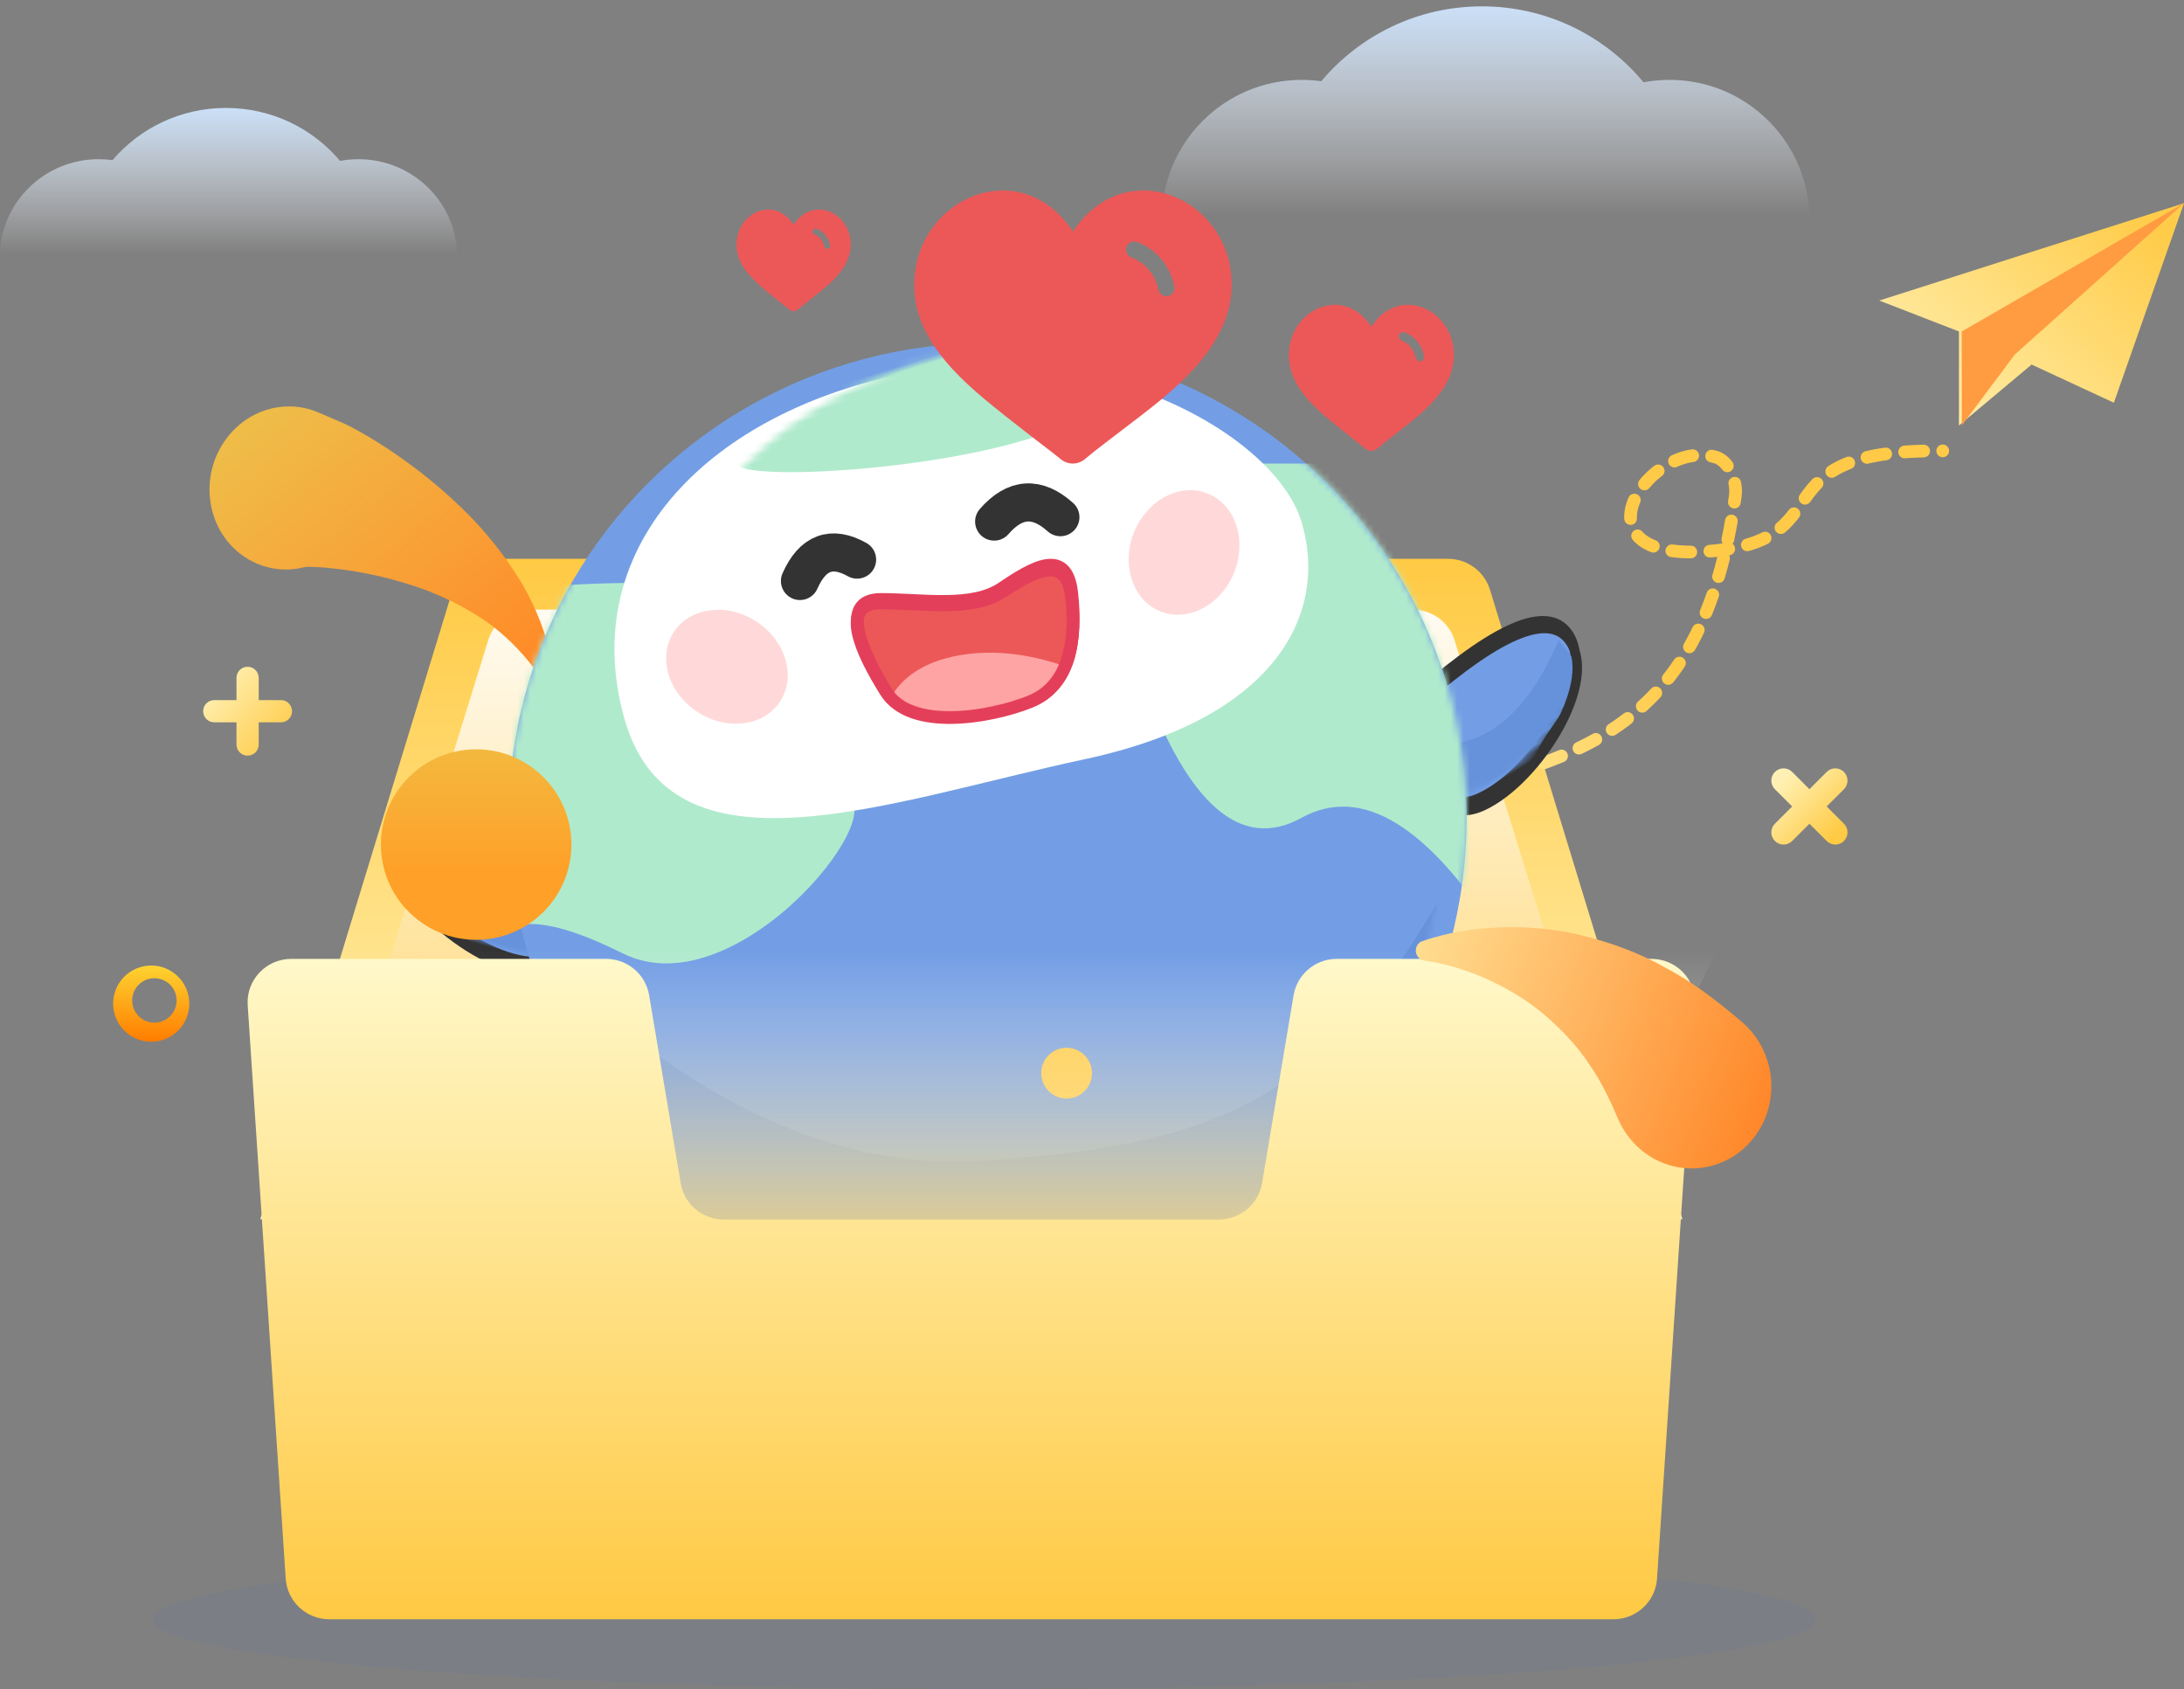<?xml version="1.0" encoding="UTF-8"?>
<svg width="344px" height="266px" viewBox="0 0 344 266" version="1.1" xmlns="http://www.w3.org/2000/svg" xmlns:xlink="http://www.w3.org/1999/xlink">
    <rect x="0" y="0" width="344" height="266" fill="#808080" stroke="none"/>
    <!-- Generator: Sketch 58 (84663) - https://sketch.com -->
    <title>编组 17</title>
    <desc>Created with Sketch.</desc>
    <defs>
        <linearGradient x1="50%" y1="50%" x2="50%" y2="0%" id="linearGradient-1">
            <stop stop-color="#F5F7FA" stop-opacity="0" offset="0%"></stop>
            <stop stop-color="#CADFF7" offset="100%"></stop>
        </linearGradient>
        <linearGradient x1="50%" y1="50%" x2="50%" y2="0%" id="linearGradient-2">
            <stop stop-color="#F5F7FA" stop-opacity="0" offset="0%"></stop>
            <stop stop-color="#CADFF7" offset="100%"></stop>
        </linearGradient>
        <linearGradient x1="100%" y1="86.605%" x2="0%" y2="0%" id="linearGradient-3">
            <stop stop-color="#FFC944" offset="0%"></stop>
            <stop stop-color="#FFF7C6" offset="100%"></stop>
        </linearGradient>
        <linearGradient x1="50%" y1="100%" x2="50%" y2="0%" id="linearGradient-4">
            <stop stop-color="#FF7C00" offset="0%"></stop>
            <stop stop-color="#FED431" offset="100%"></stop>
        </linearGradient>
        <linearGradient x1="85.355%" y1="85.355%" x2="14.645%" y2="14.645%" id="linearGradient-5">
            <stop stop-color="#FFCA44" offset="0%"></stop>
            <stop stop-color="#FFF1B5" offset="100%"></stop>
        </linearGradient>
        <linearGradient x1="50%" y1="100%" x2="50%" y2="0%" id="linearGradient-6">
            <stop stop-color="#FFF4BD" offset="0%"></stop>
            <stop stop-color="#FFCA44" offset="100%"></stop>
        </linearGradient>
        <linearGradient x1="50%" y1="88.417%" x2="50%" y2="-7.124%" id="linearGradient-7">
            <stop stop-color="#FFCA45" offset="0%"></stop>
            <stop stop-color="#FFFFFF" offset="100%"></stop>
        </linearGradient>
        <linearGradient x1="50%" y1="50%" x2="-2.859%" y2="68.526%" id="linearGradient-8">
            <stop stop-color="#FFCA47" offset="0%"></stop>
            <stop stop-color="#FFF0B2" offset="100%"></stop>
        </linearGradient>
        <linearGradient x1="90.49%" y1="99.213%" x2="4.992%" y2="19.191%" id="linearGradient-9">
            <stop stop-color="#FF8B28" offset="0%"></stop>
            <stop stop-color="#EFBC48" offset="100%"></stop>
        </linearGradient>
        <path d="M29.057,2.774 C10.834,2.379 1.733,4.905 1.755,10.351 C1.788,18.519 19.901,24.024 29.133,21.348 C35.287,19.563 35.262,13.372 29.057,2.774 Z" id="path-10"></path>
        <path d="M29.057,2.774 C10.834,2.379 1.733,4.905 1.755,10.351 C1.788,18.519 19.901,24.024 29.133,21.348 C35.287,19.563 35.262,13.372 29.057,2.774 Z" id="path-12"></path>
        <ellipse id="path-14" cx="75.543" cy="75" rx="75.457" ry="75"></ellipse>
        <path d="M75.2,78.756 C106.671,79.832 118.134,65.334 117.461,50.818 C116.787,36.302 93.003,13.976 61.532,12.9 C30.062,11.825 5.701,27.516 6.476,54.936 C7.251,82.355 43.73,77.681 75.2,78.756 Z" id="path-16"></path>
        <path d="M3.713,5.673 C10.428,5.673 18.044,7.034 22.779,3.978 C27.515,0.921 32.922,-2.282 33.75,4.591 C34.577,11.465 33.586,18.654 27.224,21.103 C20.862,23.551 8.297,25.552 4.507,19.567 C0.717,13.581 -3.002,5.673 3.713,5.673 Z" id="path-18"></path>
        <linearGradient x1="50%" y1="65.239%" x2="50%" y2="-27.173%" id="linearGradient-20">
            <stop stop-color="#FFA028" offset="0%"></stop>
            <stop stop-color="#EFC248" offset="100%"></stop>
        </linearGradient>
        <linearGradient x1="50%" y1="100%" x2="50%" y2="41.186%" id="linearGradient-21">
            <stop stop-color="#FDD25D" offset="0%"></stop>
            <stop stop-color="#FFFFFF" stop-opacity="0" offset="100%"></stop>
        </linearGradient>
        <linearGradient x1="50%" y1="100%" x2="50%" y2="0%" id="linearGradient-22">
            <stop stop-color="#FFC943" offset="0%"></stop>
            <stop stop-color="#FFF8C9" offset="100%"></stop>
        </linearGradient>
        <linearGradient x1="101.857%" y1="66.592%" x2="-9.107%" y2="37.406%" id="linearGradient-23">
            <stop stop-color="#FF8426" offset="0%"></stop>
            <stop stop-color="#FFDE91" offset="100%"></stop>
        </linearGradient>
        <linearGradient x1="0%" y1="23.416%" x2="100%" y2="100.843%" id="linearGradient-24">
            <stop stop-color="#FFCC4A" offset="0%"></stop>
            <stop stop-color="#FFF2B7" offset="100%"></stop>
        </linearGradient>
    </defs>
    <g id="百科" stroke="none" stroke-width="1" fill="none" fill-rule="evenodd">
        <g id="百科闲聊缺省页备份" transform="translate(-788, -995)">
            <g id="编组-19" transform="translate(788, 996)">
                <g id="编组-18">
                    <g id="编组-17">
                        <path d="M35.591,16 C42.819,16 49.279,19.244 53.556,24.336 C54.494,24.162 55.464,24.07 56.455,24.07 C65.04,24.07 72,30.935 72,39.404 C72,47.872 65.04,54.737 56.455,54.737 C55.252,54.737 54.081,54.602 52.957,54.347 C48.689,59.045 42.49,62 35.591,62 C28.761,62 22.616,59.103 18.351,54.488 C17.442,54.651 16.504,54.737 15.545,54.737 C6.96,54.737 0,47.872 0,39.404 C0,30.935 6.96,24.07 15.545,24.07 C16.285,24.07 17.012,24.121 17.723,24.219 C22.002,19.194 28.418,16 35.591,16 Z" id="形状结合" fill="url(#linearGradient-1)" fill-rule="nonzero"></path>
                        <path d="M233.42,0 C243.66,0 252.812,4.654 258.871,11.961 C260.2,11.71 261.573,11.579 262.977,11.579 C275.14,11.579 285,21.429 285,33.579 C285,45.729 275.14,55.579 262.977,55.579 C261.274,55.579 259.615,55.386 258.023,55.02 C251.976,61.76 243.194,66 233.42,66 C223.744,66 215.04,61.844 208.998,55.221 C207.71,55.456 206.381,55.579 205.023,55.579 C192.86,55.579 183,45.729 183,33.579 C183,21.429 192.86,11.579 205.023,11.579 C206.07,11.579 207.1,11.652 208.108,11.793 C214.17,4.583 223.259,0 233.42,0 Z" id="形状结合备份" fill="url(#linearGradient-2)" fill-rule="nonzero"></path>
                        <ellipse id="椭圆形" fill="#6F7D8F" fill-rule="nonzero" opacity="0.3" style="mix-blend-mode: multiply;" cx="155" cy="254" rx="131" ry="11"></ellipse>
                        <path d="M39,104 C39.966,104 40.75,104.784 40.75,105.75 L40.75,109.25 L44.25,109.25 C45.216,109.25 46,110.034 46,111 C46,111.966 45.216,112.75 44.25,112.75 L40.75,112.75 L40.75,116.25 C40.75,117.216 39.966,118 39,118 C38.034,118 37.25,117.216 37.25,116.25 L37.25,112.75 L33.75,112.75 C32.784,112.75 32,111.966 32,111 C32,110.034 32.784,109.25 33.75,109.25 L37.25,109.25 L37.25,105.75 C37.25,104.784 38.034,104 39,104 Z" id="形状结合" fill="url(#linearGradient-3)" fill-rule="nonzero"></path>
                        <path d="M23.818,151.05 C20.504,151.05 17.818,153.736 17.818,157.05 C17.818,160.364 20.504,163.05 23.818,163.05 C27.132,163.05 29.818,160.364 29.818,157.05 C29.818,153.736 27.132,151.05 23.818,151.05 Z M24.318,153.05 C26.251,153.05 27.818,154.617 27.818,156.55 C27.818,158.483 26.251,160.05 24.318,160.05 C22.385,160.05 20.818,158.483 20.818,156.55 C20.818,154.617 22.385,153.05 24.318,153.05 Z" id="椭圆形" fill="url(#linearGradient-4)" fill-rule="nonzero"></path>
                        <path d="M279.563,120.563 C280.314,119.812 281.531,119.812 282.282,120.563 L285,123.282 L287.718,120.563 C288.469,119.812 289.686,119.812 290.437,120.563 C291.188,121.314 291.188,122.531 290.437,123.282 L287.718,126 L290.437,128.718 C291.188,129.469 291.188,130.686 290.437,131.437 C289.686,132.188 288.469,132.188 287.718,131.437 L285,128.718 L282.282,131.437 C281.531,132.188 280.314,132.188 279.563,131.437 C278.812,130.686 278.812,129.469 279.563,128.718 L282.282,126 L279.563,123.282 C278.812,122.531 278.812,121.314 279.563,120.563 Z" id="形状结合备份-2" fill="url(#linearGradient-5)" fill-rule="nonzero"></path>
                        <path d="M265,191 L41,191 L71.304,91.9 C72.195,88.988 74.877,87 77.914,87 L228.086,87 C231.123,87 233.805,88.988 234.696,91.9 L265,191 Z" id="Fill-3" fill="url(#linearGradient-6)" fill-rule="nonzero"></path>
                        <path d="M51,183.541 L76.899,99.814 C77.784,96.953 80.449,95 83.467,95 L222.533,95 C225.551,95 228.216,96.953 229.101,99.814 L255,183.541 L242.996,221 L61.631,221 L51,183.541 Z" id="Fill-5" fill="url(#linearGradient-7)" fill-rule="nonzero"></path>
                        <path d="M214,126 C247.435,120.002 268.102,115.44 273.327,77.075 C273.637,74.804 272.383,71.589 270.206,70.97 C259.837,68.019 247.207,87.009 268.083,85.881 C291.398,84.621 275.619,69.689 306,70.005" id="路径-27" stroke="url(#linearGradient-8)" stroke-width="2" stroke-linecap="round" stroke-dasharray="3"></path>
                        <path d="M53.728,65.489 C55.115,66.084 55.929,66.577 56.949,67.138 C57.903,67.687 58.847,68.24 59.755,68.824 C61.59,69.975 63.349,71.194 65.062,72.479 C68.488,75.037 71.71,77.869 74.663,80.953 C77.601,84.075 80.214,87.531 82.388,91.195 C84.53,94.913 86.042,98.96 86.958,102.991 C87.156,103.851 86.641,104.727 85.818,104.949 C85.214,105.11 84.612,104.878 84.254,104.409 L84.181,104.311 C81.915,101.331 79.374,98.834 76.514,96.827 C73.614,94.859 70.566,93.281 67.379,92.044 C64.161,90.84 60.871,89.923 57.541,89.28 C55.88,88.955 54.204,88.698 52.548,88.525 C51.718,88.421 50.901,88.368 50.088,88.31 C49.338,88.282 48.375,88.208 47.961,88.312 C41.341,89.999 34.779,85.782 33.298,78.893 C31.819,72.007 35.982,65.055 42.601,63.371 C45.227,62.703 47.841,62.962 50.135,63.948 L53.728,65.489 Z" id="Fill-3" fill="url(#linearGradient-9)" fill-rule="nonzero"></path>
                        <g id="编组-3" transform="translate(55, 21)">
                            <g id="编组-6备份" transform="translate(21, 117) rotate(15) translate(-21, -117) translate(3, 104)">
                                <g id="路径-31">
                                    <mask id="mask-11" fill="white">
                                        <use xlink:href="#path-10"></use>
                                    </mask>
                                    <use id="蒙版" stroke="#333333" stroke-width="1.5" fill="#739EE5" transform="translate(17.743, 12.382) rotate(10) translate(-17.743, -12.382) " xlink:href="#path-10"></use>
                                    <path d="M4.251,8.415 C12.346,14.255 19.404,16.201 25.426,14.255 C31.448,12.308 32.973,15.226 30.001,23.007 C22.99,23.785 18.347,23.319 16.072,21.608 C12.66,19.043 2.921,16.993 3.586,12.054 C4.03,8.762 4.251,7.549 4.251,8.415 Z" fill="#6692DB" mask="url(#mask-11)"></path>
                                </g>
                                <path d="M29.424,3.962 C11.196,3.54 2.096,6.072 2.126,11.56 C2.17,19.792 20.295,25.364 29.525,22.68 C35.679,20.891 35.645,14.651 29.424,3.962 Z" id="路径-30备份" stroke="#333333" stroke-width="1.5" transform="translate(18.121, 13.639) rotate(10) translate(-18.121, -13.639) "></path>
                            </g>
                            <g id="编组-6备份-2" transform="translate(181, 90) scale(-1, 1) rotate(31) translate(-181, -90) translate(163, 77)">
                                <g id="路径-31">
                                    <mask id="mask-13" fill="white">
                                        <use xlink:href="#path-12"></use>
                                    </mask>
                                    <use id="蒙版" stroke="#333333" stroke-width="1.5" fill="#739EE5" transform="translate(17.743, 12.382) rotate(10) translate(-17.743, -12.382) " xlink:href="#path-12"></use>
                                    <path d="M4.251,8.415 C12.346,14.255 19.404,16.201 25.426,14.255 C31.448,12.308 32.973,15.226 30.001,23.007 C22.99,23.785 18.347,23.319 16.072,21.608 C12.66,19.043 2.921,16.993 3.586,12.054 C4.03,8.762 4.251,7.549 4.251,8.415 Z" fill="#6692DB" mask="url(#mask-13)"></path>
                                </g>
                                <path d="M29.424,3.962 C11.196,3.54 2.096,6.072 2.126,11.56 C2.17,19.792 20.295,25.364 29.525,22.68 C35.679,20.891 35.645,14.651 29.424,3.962 Z" id="路径-30备份" stroke="#333333" stroke-width="1.5" transform="translate(18.121, 13.639) rotate(10) translate(-18.121, -13.639) "></path>
                            </g>
                            <g id="编组-2" transform="translate(25, 23)">
                                <g id="路径-18" transform="translate(0, 9)">
                                    <mask id="mask-15" fill="white">
                                        <use xlink:href="#path-14"></use>
                                    </mask>
                                    <use id="蒙版" fill="#739EE5" xlink:href="#path-14"></use>
                                    <path d="M9,93 C30.237,116.667 52.236,128.5 74.996,128.5 C109.136,128.5 127.747,124.295 149,93 C147.025,140.161 126.953,163.827 88.784,163.999 C50.616,164.171 24.021,140.505 9,93 Z" id="路径-21" fill="#6692DB" mask="url(#mask-15)" transform="translate(79, 128.5) rotate(-4) translate(-79, -128.5) "></path>
                                    <path d="M27.323,37.718 C28.836,37.75 28.836,42.801 27.323,52.869 C25.053,67.972 40.985,71.156 52,71.156 C63.015,71.156 36.564,105.376 18.081,96.133 C5.76,89.971 -1.215,89.971 -2.842,96.133 C-3.628,60.016 -3.008,41.251 -0.98,39.838 C1.049,38.424 10.483,37.718 27.323,37.718 Z" id="路径-19" fill="#B0EACD" mask="url(#mask-15)"></path>
                                    <path d="M116.806,19 C101.382,28.859 98.085,37.643 106.916,45.352 C115.747,53.06 113.441,55.7 100,53.271 C107.179,72.856 115.512,80.03 125,74.792 C134.488,69.554 144.944,75.957 156.368,94 L162.286,19 L116.806,19 Z" id="路径-22" fill="#B0EACD" mask="url(#mask-15)"></path>
                                </g>
                                <g id="路径-25" transform="translate(8, 0)">
                                    <mask id="mask-17" fill="white">
                                        <use xlink:href="#path-16"></use>
                                    </mask>
                                    <use id="蒙版" fill="#FFFFFF" transform="translate(61.973, 45.831) rotate(-14) translate(-61.973, -45.831) " xlink:href="#path-16"></use>
                                    <path d="M28.065,3.427 C23.859,11.349 22.917,16.874 25.239,20.002 C28.722,24.694 85.673,36.695 84.835,23.302 C84.507,18.064 84.864,10.722 79.643,6.283 C77.19,4.199 71.254,2.104 61.834,-7.81597009e-14 L30.536,1.359 L28.065,3.427 Z" fill="#B0EACD" mask="url(#mask-17)" transform="translate(54.422, 14.721) rotate(-17) translate(-54.422, -14.721) "></path>
                                </g>
                                <path d="M46,46.493 C47.99,42 50.99,40.877 55,43.123" id="路径-36" stroke="#333333" stroke-width="6" stroke-linecap="round"></path>
                                <path d="M77,38.493 C79.189,34 82.489,32.877 86.901,35.123" id="路径-36备份" stroke="#333333" stroke-width="6" stroke-linecap="round" transform="translate(81.95, 36.246) rotate(15) translate(-81.95, -36.246) "></path>
                                <g id="编组" transform="translate(55, 44)">
                                    <g id="路径-38" transform="translate(0, 0.283)">
                                        <mask id="mask-19" fill="white">
                                            <use xlink:href="#path-18"></use>
                                        </mask>
                                        <use id="蒙版" stroke="#E43F5A" stroke-width="2" fill="#EC5858" xlink:href="#path-18"></use>
                                        <path d="M5,21.08 C6.956,17.326 10.565,14.955 15.825,13.966 C21.086,12.976 26.811,13.563 33,15.727 C30.597,19.295 28.453,21.08 26.569,21.08 C23.742,21.08 14.732,24.364 11.406,23.281 C9.189,22.558 7.054,21.825 5,21.08 Z" fill="#FFA4A4" mask="url(#mask-19)"></path>
                                    </g>
                                    <path d="M3.756,5.398 C10.471,5.398 18.086,6.818 22.822,3.629 C27.558,0.439 32.965,-2.903 33.793,4.269 C34.62,11.441 33.629,18.944 27.267,21.499 C20.905,24.054 8.34,26.142 4.55,19.896 C0.76,13.65 -2.959,5.398 3.756,5.398 Z" id="路径-37备份" stroke="#E43F5A" stroke-width="2"></path>
                                </g>
                                <ellipse id="椭圆形备份-4" fill="#FFD9D9" transform="translate(34.5, 60) rotate(-57) translate(-34.5, -60) " cx="34.5" cy="60" rx="8.5" ry="10"></ellipse>
                                <ellipse id="椭圆形备份-5" fill="#FFD9D9" transform="translate(106.5, 42) scale(-1, 1) rotate(-22) translate(-106.5, -42) " cx="106.5" cy="42" rx="8.5" ry="10"></ellipse>
                            </g>
                            <g id="爱心块状" transform="translate(84, 0)" fill-rule="nonzero">
                                <rect id="矩形" fill="#000000" opacity="0" x="0" y="0" width="60" height="60"></rect>
                                <path d="M30,14.452 C21.65,1.908 5,9.254 5,22.898 C5,32.143 13.325,38.715 19.575,43.688 C24.15,47.311 26.4,48.935 28.075,50.31 C29.2,51.234 30.8,51.234 31.9,50.285 C33.55,48.885 35.775,47.236 40.4,43.688 C46.775,38.815 55,32.018 55,22.823 C55,9.254 38.35,1.908 30,14.452 Z M44.725,24.647 C44.1,24.647 43.575,24.197 43.45,23.597 C42.925,21.049 41.175,19.275 39.2,18.55 C38.7,18.35 38.35,17.875 38.35,17.325 C38.35,16.426 39.25,15.801 40.075,16.101 C42.925,17.151 45.3,19.724 45.975,23.123 C46.15,23.922 45.525,24.647 44.725,24.647 Z" id="形状" fill="#EC5858"></path>
                            </g>
                            <g id="爱心块状备份" transform="translate(144, 22)" fill-rule="nonzero">
                                <rect id="矩形" fill="#000000" opacity="0" x="0" y="0" width="32" height="32"></rect>
                                <path d="M17,7.451 C12.658,0.741 4,4.671 4,11.969 C4,16.914 8.329,20.429 11.579,23.089 C13.958,25.027 15.128,25.896 15.999,26.631 C16.584,27.125 17.416,27.125 17.988,26.617 C18.846,25.869 20.003,24.987 22.408,23.089 C25.723,20.483 30,16.847 30,11.928 C30,4.671 21.342,0.741 17,7.451 Z M24.657,12.904 C24.332,12.904 24.059,12.664 23.994,12.343 C23.721,10.98 22.811,10.031 21.784,9.643 C21.524,9.536 21.342,9.282 21.342,8.988 C21.342,8.507 21.81,8.173 22.239,8.333 C23.721,8.894 24.956,10.271 25.307,12.089 C25.398,12.517 25.073,12.904 24.657,12.904 Z" id="形状" fill="#EC5858"></path>
                            </g>
                            <g id="爱心块状备份-2" transform="translate(58, 8)" fill-rule="nonzero">
                                <rect id="矩形" fill="#000000" opacity="0" x="0" y="0" width="22" height="22"></rect>
                                <path d="M12,5.401 C8.994,0.733 3,3.467 3,8.543 C3,11.984 5.997,14.429 8.247,16.279 C9.894,17.627 10.704,18.232 11.307,18.743 C11.712,19.087 12.288,19.087 12.684,18.734 C13.278,18.213 14.079,17.599 15.744,16.279 C18.039,14.466 21,11.937 21,8.515 C21,3.467 15.006,0.733 12,5.401 Z M17.301,9.194 C17.076,9.194 16.887,9.027 16.842,8.804 C16.653,7.855 16.023,7.195 15.312,6.926 C15.132,6.851 15.006,6.674 15.006,6.47 C15.006,6.135 15.33,5.903 15.627,6.014 C16.653,6.405 17.508,7.363 17.751,8.627 C17.814,8.925 17.589,9.194 17.301,9.194 Z" id="形状" fill="#EC5858"></path>
                            </g>
                        </g>
                        <circle id="椭圆形" fill="#FFCA45" fill-rule="nonzero" cx="168" cy="168" r="4"></circle>
                        <circle id="椭圆形" fill="url(#linearGradient-20)" fill-rule="nonzero" cx="75" cy="132" r="15"></circle>
                        <polygon id="路径-32" fill="url(#linearGradient-21)" fill-rule="nonzero" points="93.671 204 47 110 289 110 243.713 204"></polygon>
                        <path d="M203.757,155.717 L198.782,185.335 C198.228,188.634 195.352,191.053 191.98,191.053 L114.02,191.053 C110.649,191.053 107.772,188.634 107.218,185.335 L102.243,155.717 C101.688,152.418 98.812,150 95.441,150 L45.896,150 C41.909,150 38.753,153.344 39.015,157.291 L45.003,247.607 C45.242,251.204 48.251,254 51.884,254 L254.116,254 C257.749,254 260.759,251.204 260.997,247.607 L266.985,157.291 C267.247,153.344 264.091,150 260.104,150 L210.559,150 C207.189,150 204.312,152.418 203.757,155.717" id="Fill-1" fill="url(#linearGradient-22)" fill-rule="nonzero"></path>
                        <path d="M224.037,147.206 C228.046,145.834 232.1,145.18 236.37,145.027 C240.615,144.891 245.014,145.268 249.373,146.357 C253.709,147.439 258.133,149.019 262.217,151.337 C266.417,153.537 270.221,156.421 273.923,159.563 L274.356,159.931 C279.758,164.513 280.564,172.724 276.16,178.271 C271.755,183.817 263.81,184.598 258.409,180.015 C256.83,178.678 255.622,176.969 254.845,175.171 C253.609,172.288 252.237,169.304 250.364,166.678 C248.582,163.914 246.317,161.513 243.759,159.242 C241.192,156.973 238.208,155.081 234.947,153.534 C231.714,151.991 228.072,150.821 224.501,150.29 L224.316,150.262 C223.481,150.137 222.899,149.34 223.015,148.479 C223.096,147.867 223.507,147.389 224.037,147.206" id="Fill-1" fill="url(#linearGradient-23)" fill-rule="nonzero"></path>
                        <g id="编组-4" transform="translate(320, 48.5) scale(-1, 1) translate(-320, -48.5) translate(296, 31)" fill-rule="nonzero">
                            <polygon id="路径-18" fill="url(#linearGradient-24)" points="0 0 11.046 31.422 24 25.409 35.449 35 35.449 20.198 48 15.33"></polygon>
                            <polygon id="路径-19" fill="#FF9B41" points="0 0 35 20.198 35 35 26.647 23.826"></polygon>
                        </g>
                    </g>
                </g>
            </g>
        </g>
    </g>
</svg>
